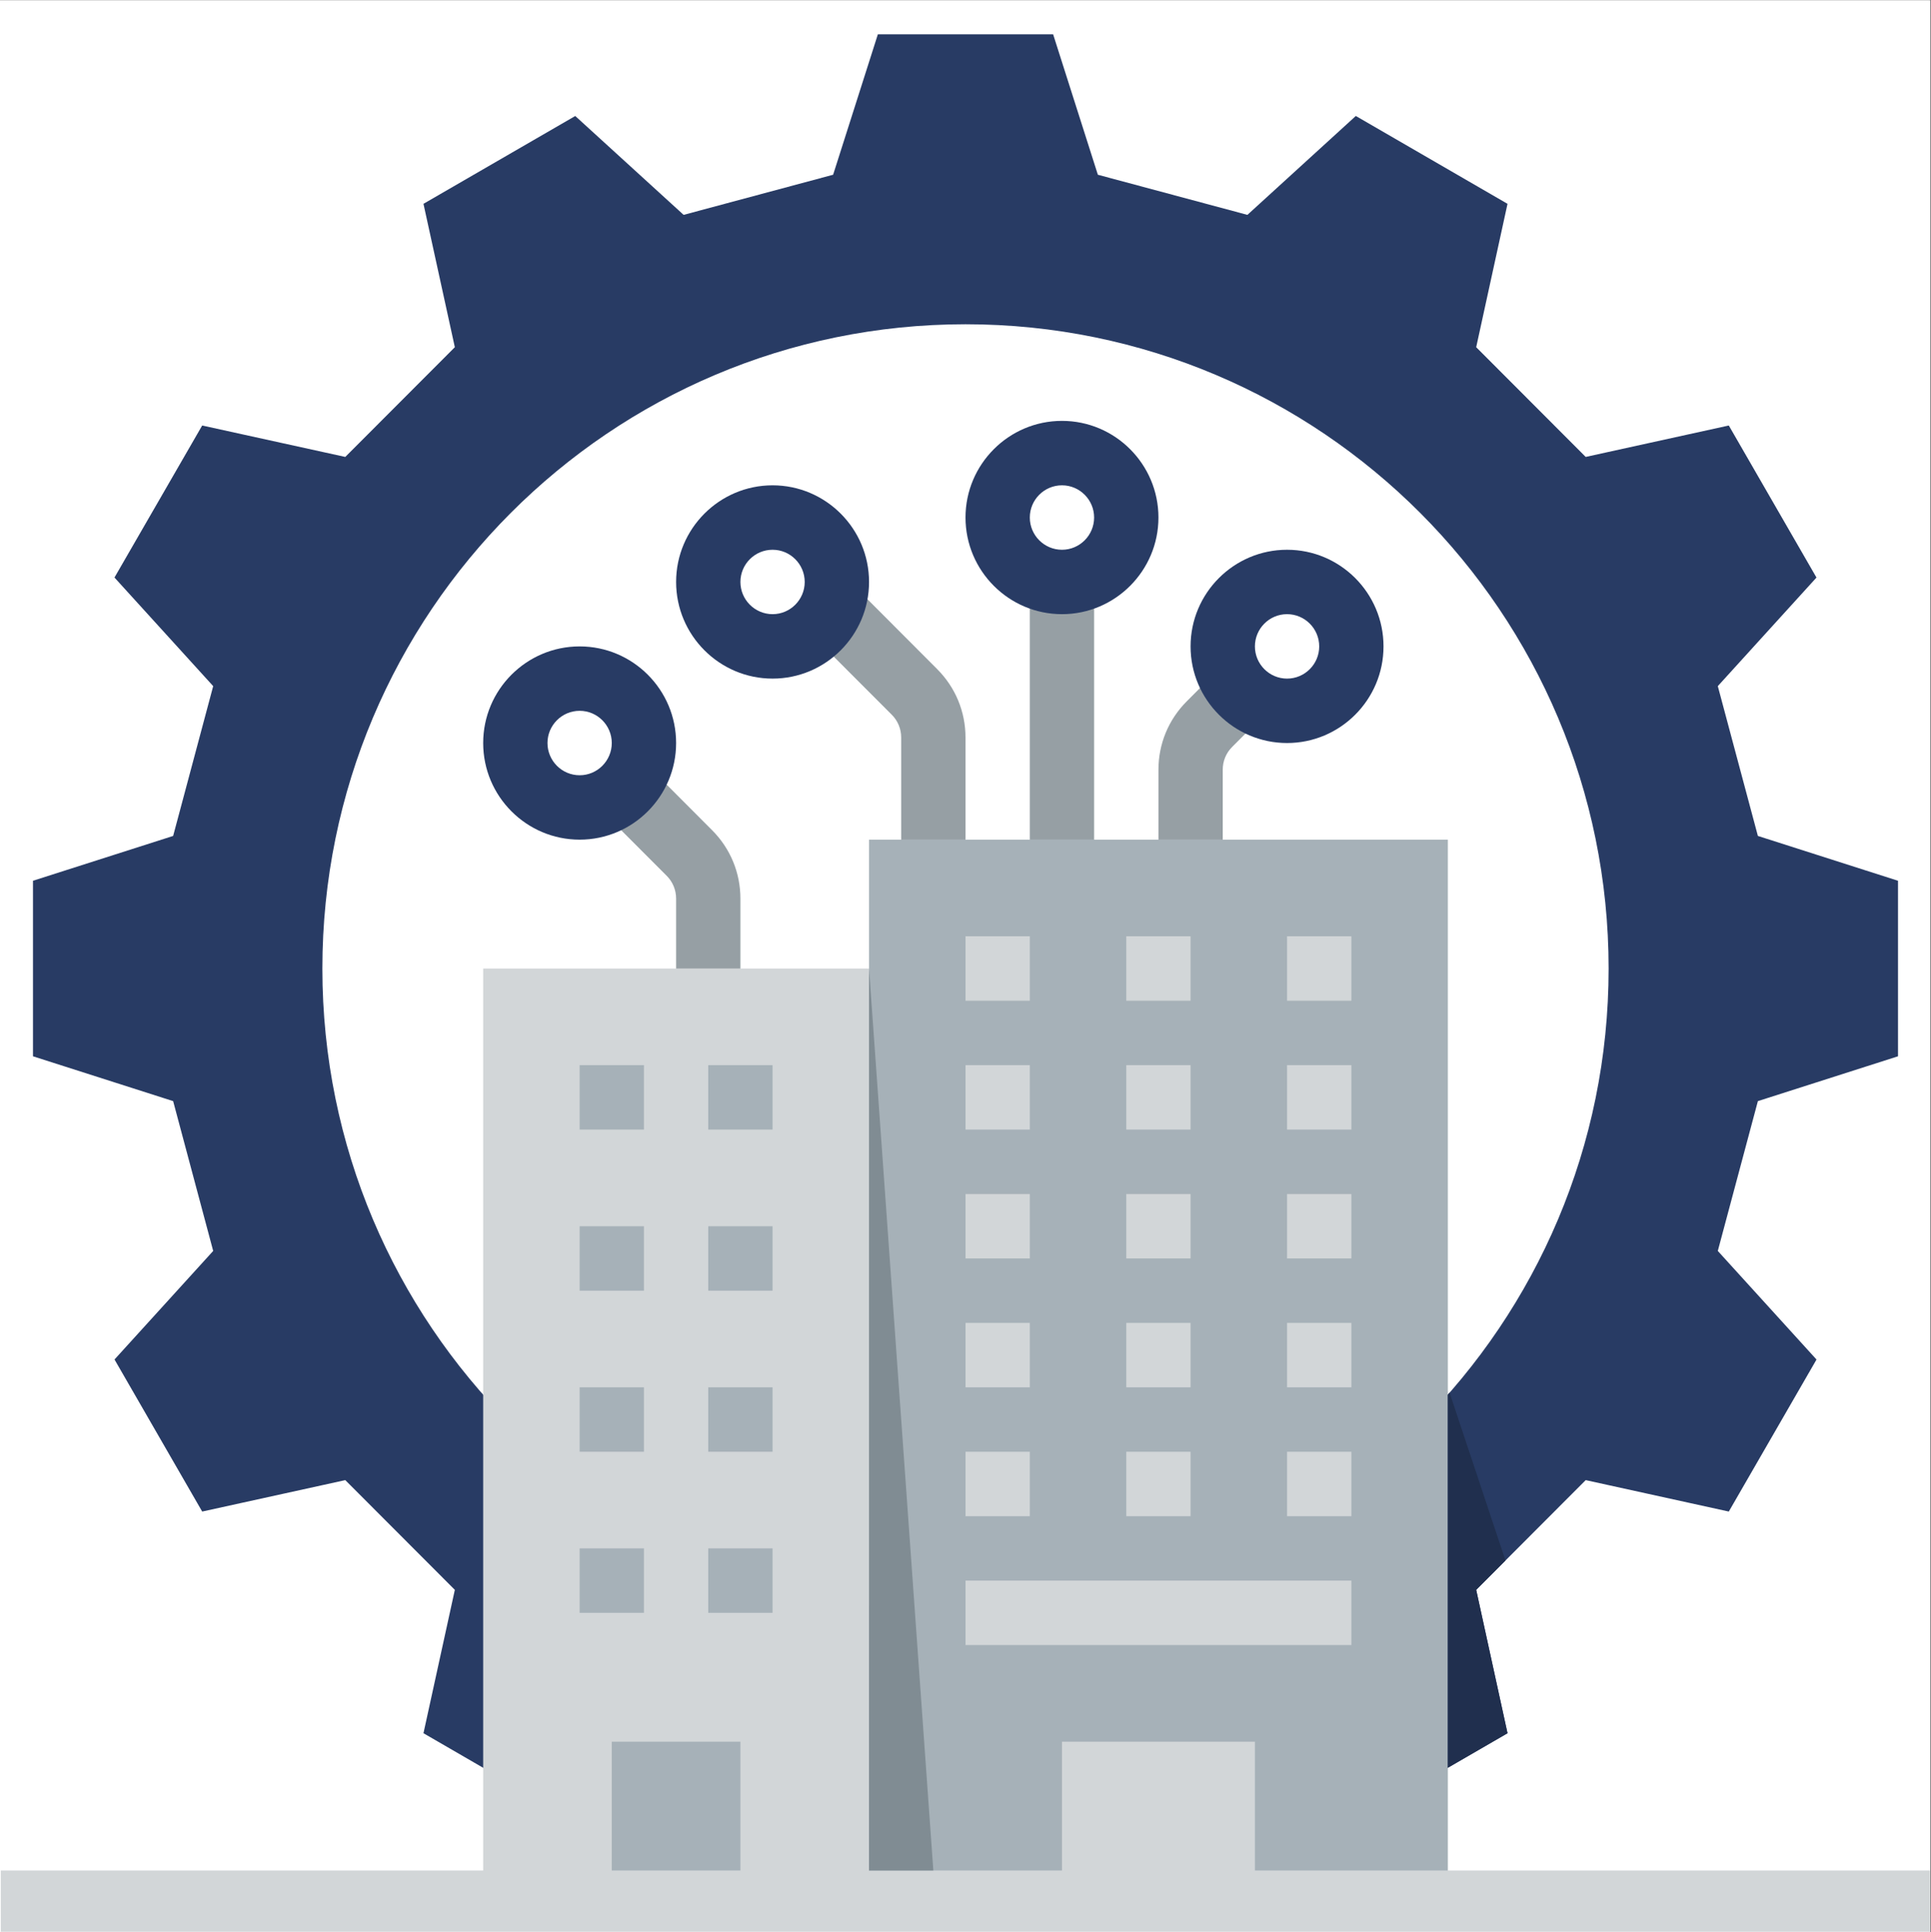 <?xml version="1.0" encoding="UTF-8"?>
<svg xmlns="http://www.w3.org/2000/svg" xmlns:xlink="http://www.w3.org/1999/xlink" width="224.88pt" height="225pt" viewBox="0 0 224.88 225" version="1.2">
<rect x="0" y="0" width="224.88" height="225" fill="#808080" stroke="none"/>
<defs>
<clipPath id="clip1">
  <path d="M 0 0.059 L 224.762 0.059 L 224.762 224.938 L 0 224.938 Z M 0 0.059 "/>
</clipPath>
<clipPath id="clip2">
  <path d="M 3 3.996 L 222 3.996 L 222 222 L 3 222 Z M 3 3.996 "/>
</clipPath>
<clipPath id="clip3">
  <path d="M 0 217 L 224.762 217 L 224.762 224.938 L 0 224.938 Z M 0 217 "/>
</clipPath>
</defs>
<g id="surface1">
<g clip-path="url(#clip1)" clip-rule="nonzero">
<path style=" stroke:none;fill-rule:nonzero;fill:rgb(100%,100%,100%);fill-opacity:1;" d="M 0 0.059 L 224.879 0.059 L 224.879 232.438 L 0 232.438 Z M 0 0.059 "/>
<path style=" stroke:none;fill-rule:nonzero;fill:rgb(100%,100%,100%);fill-opacity:1;" d="M 0 0.059 L 224.879 0.059 L 224.879 224.941 L 0 224.941 Z M 0 0.059 "/>
<path style=" stroke:none;fill-rule:nonzero;fill:rgb(100%,100%,100%);fill-opacity:1;" d="M 0 0.059 L 224.879 0.059 L 224.879 224.941 L 0 224.941 Z M 0 0.059 "/>
</g>
<g clip-path="url(#clip2)" clip-rule="nonzero">
<path style=" stroke:none;fill-rule:nonzero;fill:rgb(15.689%,23.14%,39.22%);fill-opacity:1;" d="M 112.441 187.805 C 71.074 187.805 37.543 154.215 37.543 112.781 C 37.543 71.344 71.074 37.758 112.441 37.758 C 153.805 37.758 187.336 71.344 187.336 112.781 C 187.336 154.215 153.805 187.805 112.441 187.805 Z M 221.039 123 L 221.039 102.559 L 204.719 97.34 C 202.695 89.789 202.074 87.449 200.051 79.895 L 211.543 67.254 C 206.324 58.195 206.559 58.602 201.332 49.547 L 184.668 53.207 L 171.914 40.43 L 175.562 23.734 C 166.523 18.504 166.934 18.738 157.895 13.504 L 145.27 25.02 C 137.727 22.996 135.391 22.371 127.855 20.348 L 122.645 3.996 L 102.234 3.996 L 97.023 20.348 C 89.488 22.371 87.152 22.996 79.613 25.02 L 66.992 13.508 C 57.949 18.738 58.355 18.504 49.316 23.734 L 52.969 40.43 L 40.211 53.207 L 23.547 49.547 C 18.324 58.602 18.559 58.195 13.332 67.25 L 24.828 79.895 C 22.809 87.449 22.184 89.789 20.164 97.34 L 3.84 102.559 L 3.84 123 L 20.164 128.219 C 22.184 135.77 22.809 138.109 24.828 145.664 L 13.336 158.305 C 18.559 167.363 18.324 166.957 23.547 176.012 L 40.211 172.352 L 52.969 185.129 L 49.316 201.824 C 58.355 207.055 57.949 206.82 66.988 212.055 L 79.613 200.539 C 87.152 202.562 89.488 203.188 97.023 205.215 L 102.234 221.562 L 122.645 221.562 L 127.855 205.215 C 135.391 203.188 137.727 202.562 145.27 200.539 L 157.887 212.055 C 166.934 206.82 166.523 207.055 175.562 201.824 L 171.914 185.129 L 184.668 172.352 L 201.332 176.012 C 206.559 166.957 206.324 167.363 211.547 158.309 L 200.051 145.664 C 202.074 138.109 202.695 135.77 204.719 128.219 L 221.039 123 "/>
</g>
<path style=" stroke:none;fill-rule:nonzero;fill:rgb(82.349%,83.919%,84.709%);fill-opacity:1;" d="M 56.27 112.781 L 56.27 221.562 L 101.207 221.562 L 101.207 112.781 L 56.27 112.781 "/>
<path style=" stroke:none;fill-rule:nonzero;fill:rgb(65.099%,69.409%,72.159%);fill-opacity:1;" d="M 101.207 97.773 L 101.207 221.562 L 168.613 221.562 L 168.613 97.773 L 101.207 97.773 "/>
<path style=" stroke:none;fill-rule:nonzero;fill:rgb(82.349%,83.919%,84.709%);fill-opacity:1;" d="M 119.93 116.531 L 112.441 116.531 L 112.441 109.027 L 119.93 109.027 L 119.93 116.531 "/>
<path style=" stroke:none;fill-rule:nonzero;fill:rgb(82.349%,83.919%,84.709%);fill-opacity:1;" d="M 138.652 116.531 L 131.164 116.531 L 131.164 109.027 L 138.652 109.027 L 138.652 116.531 "/>
<path style=" stroke:none;fill-rule:nonzero;fill:rgb(82.349%,83.919%,84.709%);fill-opacity:1;" d="M 157.379 116.531 L 149.887 116.531 L 149.887 109.027 L 157.379 109.027 L 157.379 116.531 "/>
<path style=" stroke:none;fill-rule:nonzero;fill:rgb(82.349%,83.919%,84.709%);fill-opacity:1;" d="M 119.93 131.535 L 112.441 131.535 L 112.441 124.031 L 119.93 124.031 L 119.93 131.535 "/>
<path style=" stroke:none;fill-rule:nonzero;fill:rgb(82.349%,83.919%,84.709%);fill-opacity:1;" d="M 138.652 131.535 L 131.164 131.535 L 131.164 124.031 L 138.652 124.031 L 138.652 131.535 "/>
<path style=" stroke:none;fill-rule:nonzero;fill:rgb(82.349%,83.919%,84.709%);fill-opacity:1;" d="M 157.379 131.535 L 149.887 131.535 L 149.887 124.031 L 157.379 124.031 L 157.379 131.535 "/>
<path style=" stroke:none;fill-rule:nonzero;fill:rgb(82.349%,83.919%,84.709%);fill-opacity:1;" d="M 119.93 146.539 L 112.441 146.539 L 112.441 139.039 L 119.93 139.039 L 119.93 146.539 "/>
<path style=" stroke:none;fill-rule:nonzero;fill:rgb(82.349%,83.919%,84.709%);fill-opacity:1;" d="M 138.652 146.539 L 131.164 146.539 L 131.164 139.039 L 138.652 139.039 L 138.652 146.539 "/>
<path style=" stroke:none;fill-rule:nonzero;fill:rgb(82.349%,83.919%,84.709%);fill-opacity:1;" d="M 157.379 146.539 L 149.887 146.539 L 149.887 139.039 L 157.379 139.039 L 157.379 146.539 "/>
<path style=" stroke:none;fill-rule:nonzero;fill:rgb(82.349%,83.919%,84.709%);fill-opacity:1;" d="M 119.93 161.543 L 112.441 161.543 L 112.441 154.043 L 119.93 154.043 L 119.93 161.543 "/>
<path style=" stroke:none;fill-rule:nonzero;fill:rgb(82.349%,83.919%,84.709%);fill-opacity:1;" d="M 138.652 161.543 L 131.164 161.543 L 131.164 154.043 L 138.652 154.043 L 138.652 161.543 "/>
<path style=" stroke:none;fill-rule:nonzero;fill:rgb(82.349%,83.919%,84.709%);fill-opacity:1;" d="M 157.379 161.543 L 149.887 161.543 L 149.887 154.043 L 157.379 154.043 L 157.379 161.543 "/>
<path style=" stroke:none;fill-rule:nonzero;fill:rgb(82.349%,83.919%,84.709%);fill-opacity:1;" d="M 119.93 176.551 L 112.441 176.551 L 112.441 169.047 L 119.93 169.047 L 119.93 176.551 "/>
<path style=" stroke:none;fill-rule:nonzero;fill:rgb(82.349%,83.919%,84.709%);fill-opacity:1;" d="M 138.652 176.551 L 131.164 176.551 L 131.164 169.047 L 138.652 169.047 L 138.652 176.551 "/>
<path style=" stroke:none;fill-rule:nonzero;fill:rgb(82.349%,83.919%,84.709%);fill-opacity:1;" d="M 157.379 176.551 L 149.887 176.551 L 149.887 169.047 L 157.379 169.047 L 157.379 176.551 "/>
<path style=" stroke:none;fill-rule:nonzero;fill:rgb(82.349%,83.919%,84.709%);fill-opacity:1;" d="M 123.676 202.809 L 123.676 221.562 L 146.145 221.562 L 146.145 202.809 L 123.676 202.809 "/>
<path style=" stroke:none;fill-rule:nonzero;fill:rgb(82.349%,83.919%,84.709%);fill-opacity:1;" d="M 157.379 191.555 L 112.441 191.555 L 112.441 184.051 L 157.379 184.051 L 157.379 191.555 "/>
<path style=" stroke:none;fill-rule:nonzero;fill:rgb(65.099%,69.409%,72.159%);fill-opacity:1;" d="M 74.992 131.535 L 67.504 131.535 L 67.504 124.031 L 74.992 124.031 L 74.992 131.535 "/>
<path style=" stroke:none;fill-rule:nonzero;fill:rgb(65.099%,69.409%,72.159%);fill-opacity:1;" d="M 74.992 150.293 L 67.504 150.293 L 67.504 142.789 L 74.992 142.789 L 74.992 150.293 "/>
<path style=" stroke:none;fill-rule:nonzero;fill:rgb(65.099%,69.409%,72.159%);fill-opacity:1;" d="M 89.973 150.293 L 82.48 150.293 L 82.48 142.789 L 89.973 142.789 L 89.973 150.293 "/>
<path style=" stroke:none;fill-rule:nonzero;fill:rgb(65.099%,69.409%,72.159%);fill-opacity:1;" d="M 74.992 169.047 L 67.504 169.047 L 67.504 161.543 L 74.992 161.543 L 74.992 169.047 "/>
<path style=" stroke:none;fill-rule:nonzero;fill:rgb(65.099%,69.409%,72.159%);fill-opacity:1;" d="M 89.973 169.047 L 82.48 169.047 L 82.48 161.543 L 89.973 161.543 L 89.973 169.047 "/>
<path style=" stroke:none;fill-rule:nonzero;fill:rgb(65.099%,69.409%,72.159%);fill-opacity:1;" d="M 74.992 187.805 L 67.504 187.805 L 67.504 180.301 L 74.992 180.301 L 74.992 187.805 "/>
<path style=" stroke:none;fill-rule:nonzero;fill:rgb(65.099%,69.409%,72.159%);fill-opacity:1;" d="M 89.973 187.805 L 82.48 187.805 L 82.48 180.301 L 89.973 180.301 L 89.973 187.805 "/>
<path style=" stroke:none;fill-rule:nonzero;fill:rgb(65.099%,69.409%,72.159%);fill-opacity:1;" d="M 71.246 202.809 L 71.246 221.562 L 86.227 221.562 L 86.227 202.809 L 71.246 202.809 "/>
<path style=" stroke:none;fill-rule:nonzero;fill:rgb(58.82%,62.349%,64.31%);fill-opacity:1;" d="M 112.441 97.773 L 104.949 97.773 L 104.949 85.879 C 104.949 84.875 104.562 83.934 103.855 83.227 L 94.812 74.172 L 100.109 68.863 L 109.148 77.922 C 111.27 80.047 112.441 82.875 112.441 85.879 L 112.441 97.773 "/>
<path style=" stroke:none;fill-rule:nonzero;fill:rgb(58.82%,62.349%,64.31%);fill-opacity:1;" d="M 86.227 112.781 L 78.738 112.781 L 78.738 104.637 C 78.738 103.633 78.348 102.688 77.641 101.98 L 68.598 92.926 L 73.895 87.617 L 82.934 96.676 C 85.055 98.801 86.227 101.629 86.227 104.637 L 86.227 112.781 "/>
<path style=" stroke:none;fill-rule:nonzero;fill:rgb(58.82%,62.349%,64.31%);fill-opacity:1;" d="M 142.398 97.773 L 134.91 97.773 L 134.91 89.629 C 134.91 86.625 136.078 83.797 138.199 81.672 L 143.492 76.363 L 148.793 81.672 L 143.492 86.977 C 142.785 87.684 142.398 88.625 142.398 89.629 L 142.398 97.773 "/>
<path style=" stroke:none;fill-rule:nonzero;fill:rgb(58.82%,62.349%,64.31%);fill-opacity:1;" d="M 127.418 97.773 L 119.93 97.773 L 119.93 67.766 L 127.418 67.766 L 127.418 97.773 "/>
<path style=" stroke:none;fill-rule:nonzero;fill:rgb(65.099%,69.409%,72.159%);fill-opacity:1;" d="M 89.973 131.535 L 82.48 131.535 L 82.48 124.031 L 89.973 124.031 L 89.973 131.535 "/>
<path style=" stroke:none;fill-rule:nonzero;fill:rgb(15.689%,23.14%,39.22%);fill-opacity:1;" d="M 89.973 64.016 C 87.906 64.016 86.227 65.699 86.227 67.766 C 86.227 69.832 87.906 71.516 89.973 71.516 C 92.035 71.516 93.715 69.832 93.715 67.766 C 93.715 65.699 92.035 64.016 89.973 64.016 Z M 89.973 79.02 C 83.777 79.02 78.738 73.969 78.738 67.766 C 78.738 61.562 83.777 56.512 89.973 56.512 C 96.164 56.512 101.207 61.562 101.207 67.766 C 101.207 73.969 96.164 79.02 89.973 79.02 "/>
<path style=" stroke:none;fill-rule:nonzero;fill:rgb(15.689%,23.14%,39.22%);fill-opacity:1;" d="M 149.887 71.516 C 147.824 71.516 146.145 73.199 146.145 75.27 C 146.145 77.336 147.824 79.02 149.887 79.02 C 151.953 79.02 153.633 77.336 153.633 75.27 C 153.633 73.199 151.953 71.516 149.887 71.516 Z M 149.887 86.52 C 143.695 86.52 138.652 81.473 138.652 75.27 C 138.652 69.062 143.695 64.016 149.887 64.016 C 156.082 64.016 161.121 69.062 161.121 75.27 C 161.121 81.473 156.082 86.52 149.887 86.52 "/>
<path style=" stroke:none;fill-rule:nonzero;fill:rgb(15.689%,23.14%,39.22%);fill-opacity:1;" d="M 67.504 82.77 C 65.438 82.77 63.758 84.453 63.758 86.52 C 63.758 88.59 65.438 90.273 67.504 90.273 C 69.566 90.273 71.246 88.59 71.246 86.52 C 71.246 84.453 69.566 82.77 67.504 82.77 Z M 67.504 97.773 C 61.309 97.773 56.27 92.727 56.27 86.52 C 56.27 80.316 61.309 75.27 67.504 75.27 C 73.695 75.27 78.738 80.316 78.738 86.52 C 78.738 92.727 73.695 97.773 67.504 97.773 "/>
<path style=" stroke:none;fill-rule:nonzero;fill:rgb(15.689%,23.14%,39.22%);fill-opacity:1;" d="M 123.676 56.512 C 121.609 56.512 119.93 58.195 119.93 60.262 C 119.93 62.332 121.609 64.016 123.676 64.016 C 125.738 64.016 127.418 62.332 127.418 60.262 C 127.418 58.195 125.738 56.512 123.676 56.512 Z M 123.676 71.516 C 117.48 71.516 112.441 66.465 112.441 60.262 C 112.441 54.059 117.48 49.008 123.676 49.008 C 129.867 49.008 134.91 54.059 134.91 60.262 C 134.91 66.465 129.867 71.516 123.676 71.516 "/>
<g clip-path="url(#clip3)" clip-rule="nonzero">
<path style=" stroke:none;fill-rule:nonzero;fill:rgb(82.349%,83.919%,84.709%);fill-opacity:1;" d="M 224.785 225.316 L 0.094 225.316 L 0.094 217.812 L 224.785 217.812 L 224.785 225.316 "/>
</g>
<path style=" stroke:none;fill-rule:nonzero;fill:rgb(50.2%,54.9%,57.649%);fill-opacity:1;" d="M 101.207 112.781 L 108.695 217.812 L 101.207 217.812 Z M 101.207 112.781 "/>
<path style=" stroke:none;fill-rule:nonzero;fill:rgb(12.549%,18.43%,30.589%);fill-opacity:1;" d="M 168.613 205.848 C 170.297 204.871 172.324 203.699 175.562 201.824 L 171.914 185.129 C 173.238 183.809 174.336 182.707 175.324 181.711 L 168.816 162.164 C 168.75 162.242 168.68 162.32 168.613 162.398 L 168.613 205.848 "/>
</g>
</svg>
